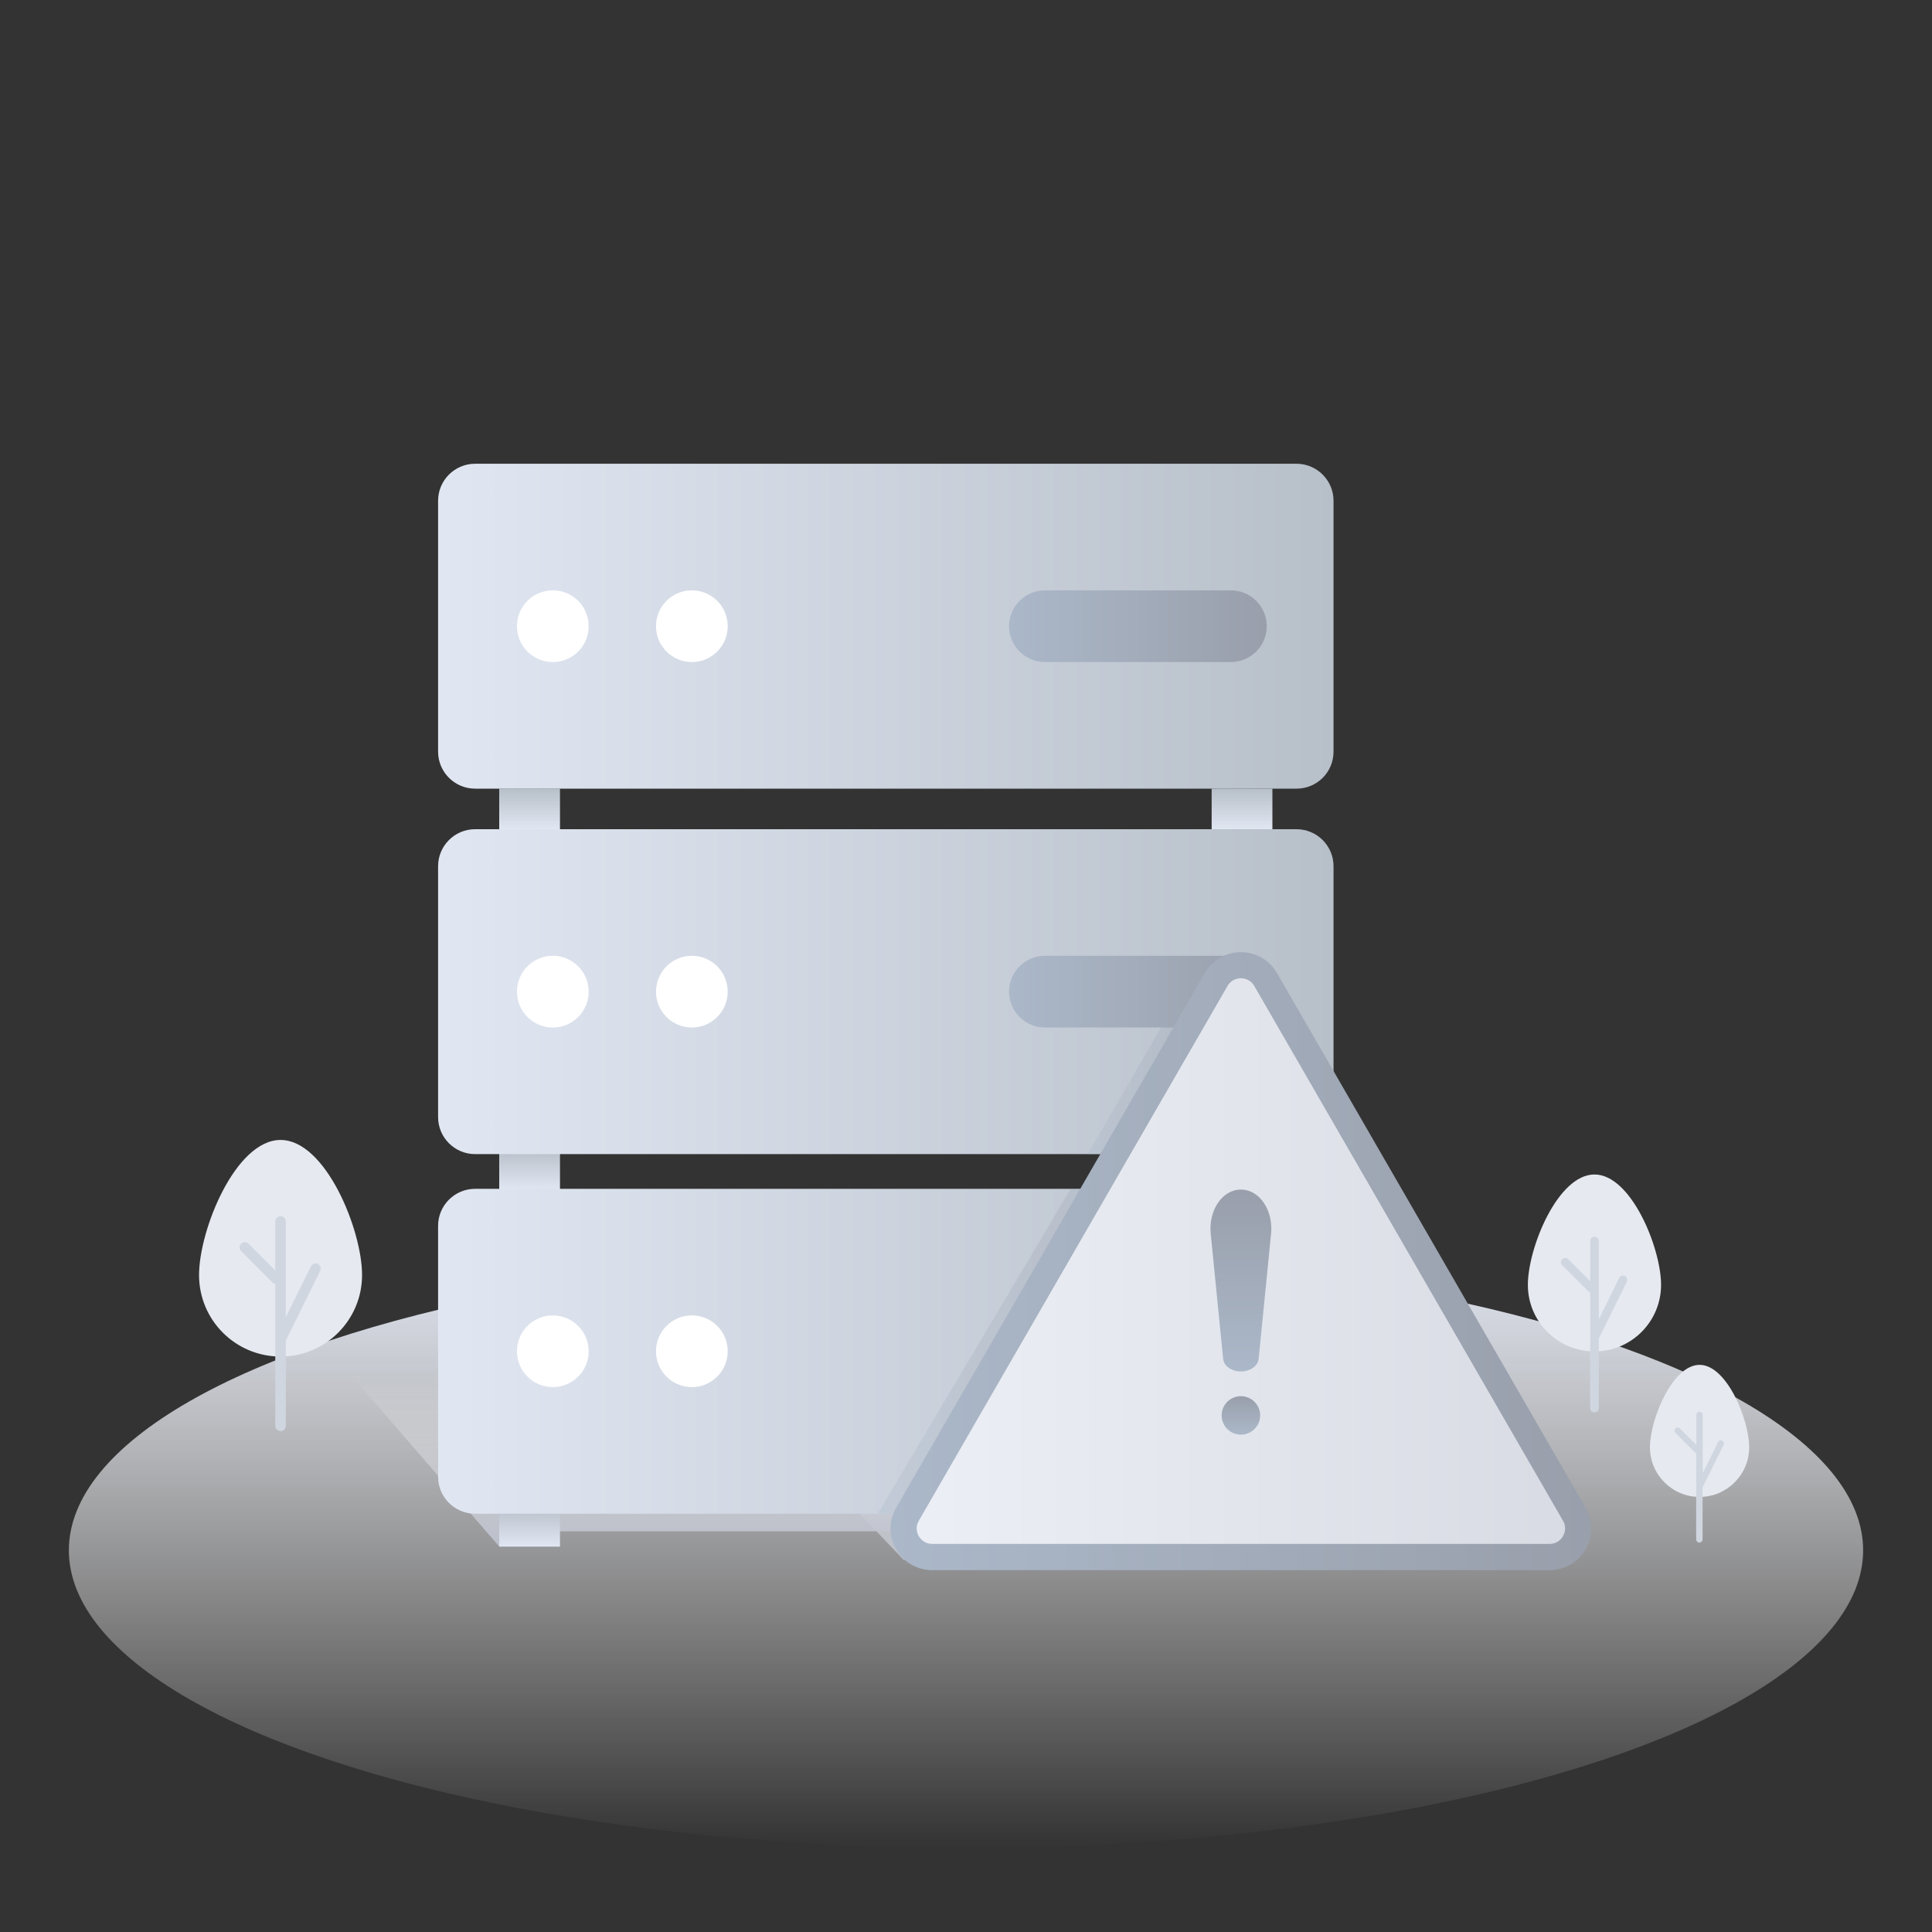 <?xml version="1.0" encoding="utf-8"?>
<!-- Generator: Adobe Illustrator 22.0.0, SVG Export Plug-In . SVG Version: 6.00 Build 0)  -->
<svg version="1.1" id="图层_1" xmlns="http://www.w3.org/2000/svg" xmlns:xlink="http://www.w3.org/1999/xlink" x="0px" y="0px"
	 viewBox="0 0 1024 1024" style="enable-background:new 0 0 1024 1024;" xml:space="preserve">
<rect x="0" y="0" width="1024" height="1024" fill="#333333" stroke="none"/>
<style type="text/css">
	.st0{display:none;fill:#FFFFFF;stroke:#231815;stroke-width:0.1;stroke-miterlimit:10;}
	.st1{fill:url(#SVGID_1_);}
	.st2{fill:#E6EAF0;}
	.st3{fill:#D0D6E0;}
	.st4{fill:url(#SVGID_2_);}
	.st5{fill:url(#SVGID_3_);}
	.st6{fill:url(#SVGID_4_);}
	.st7{fill:url(#SVGID_5_);}
	.st8{fill:url(#SVGID_6_);}
	.st9{fill:url(#SVGID_7_);}
	.st10{fill:url(#SVGID_8_);}
	.st11{fill:url(#SVGID_9_);}
	.st12{fill:url(#SVGID_10_);}
	.st13{fill:url(#SVGID_11_);}
	.st14{fill:url(#SVGID_12_);}
	.st15{opacity:0.3;fill:url(#SVGID_13_);}
	.st16{fill:#FFFFFF;}
	.st17{fill:url(#SVGID_14_);}
	.st18{opacity:0.3;fill:url(#SVGID_15_);}
	.st19{fill:url(#SVGID_16_);}
	.st20{fill:url(#SVGID_17_);}
	.st21{fill:url(#SVGID_18_);}
	.st22{fill:url(#SVGID_19_);}
	.st23{fill:url(#SVGID_20_);}
	.st24{fill:url(#SVGID_21_);}
</style>
<rect x="-0.3" class="st0" width="1024.6" height="1024.6"/>
<g>
	<linearGradient id="SVGID_1_" gradientUnits="userSpaceOnUse" x1="511.954" y1="663.964" x2="511.954" y2="979.397">
		<stop  offset="0" style="stop-color:#DEE3F0"/>
		<stop  offset="3.981841e-02" style="stop-color:#E1E6F1;stop-opacity:0.96"/>
		<stop  offset="0.316" style="stop-color:#F2F4F9;stop-opacity:0.684"/>
		<stop  offset="0.62" style="stop-color:#FCFCFE;stop-opacity:0.38"/>
		<stop  offset="1" style="stop-color:#FFFFFF;stop-opacity:0"/>
	</linearGradient>
	<ellipse class="st1" cx="512" cy="821.7" rx="475.5" ry="157.7"/>
	<g>
		<path class="st2" d="M191.9,675.8c0,23.8-19.3,43.2-43.2,43.2s-43.2-19.3-43.2-43.2s19.3-71.6,43.2-71.6S191.9,651.9,191.9,675.8z
			"/>
		<path class="st3" d="M168.5,669.9c-1.4-0.7-3-0.1-3.7,1.3l-13.3,26.9v-50.7c0-1.5-1.2-2.8-2.8-2.8s-2.8,1.2-2.8,2.8v26l-14.2-14.2
			c-1.1-1.1-2.8-1.1-3.9,0c-1.1,1.1-1.1,2.8,0,3.9l17.1,17.1c0.3,0.3,0.6,0.3,1,0.4v75.1c0,1.5,1.2,2.8,2.8,2.8s2.8-1.2,2.8-2.8
			v-45.2l18.2-36.9C170.4,672.3,169.8,670.6,168.5,669.9z"/>
	</g>
	<g>
		<path class="st2" d="M880.4,681c0,19.5-15.8,35.3-35.3,35.3s-35.3-15.8-35.3-35.3c0-19.5,15.8-58.5,35.3-58.5
			S880.4,661.6,880.4,681z"/>
		<path class="st3" d="M861.2,676.3c-1.1-0.5-2.5-0.1-3,1l-10.8,22v-41.5c0-1.2-1-2.3-2.3-2.3s-2.3,1-2.3,2.3V679l-11.6-11.6
			c-0.9-0.9-2.3-0.9-3.2,0c-0.9,0.9-0.9,2.3,0,3.2l14,14c0.2,0.2,0.5,0.2,0.8,0.3v61.4c0,1.2,1,2.3,2.3,2.3s2.3-1,2.3-2.3v-36.9
			l14.9-30.1C862.8,678.2,862.3,676.8,861.2,676.3z"/>
	</g>
	<g>
		<path class="st2" d="M927.1,767.1c0,14.5-11.8,26.3-26.3,26.3s-26.3-11.8-26.3-26.3s11.8-43.7,26.3-43.7S927.1,752.6,927.1,767.1z
			"/>
		<path class="st3" d="M912.8,763.6c-0.8-0.4-1.8-0.1-2.2,0.8l-8.1,16.4v-30.9c0-0.9-0.8-1.7-1.7-1.7c-0.9,0-1.7,0.8-1.7,1.7v15.9
			l-8.7-8.7c-0.7-0.7-1.7-0.7-2.4,0c-0.7,0.7-0.7,1.7,0,2.4l10.4,10.4c0.2,0.2,0.4,0.2,0.6,0.2v45.8c0,0.9,0.8,1.7,1.7,1.7
			c0.9,0,1.7-0.8,1.7-1.7v-27.5l11.1-22.5C914,765,913.6,764,912.8,763.6z"/>
	</g>
</g>
<g>
	<linearGradient id="SVGID_2_" gradientUnits="userSpaceOnUse" x1="499.764" y1="826.754" x2="499.764" y2="780.817">
		<stop  offset="0" style="stop-color:#BCC0CC"/>
		<stop  offset="0.989" style="stop-color:#FFFFFF;stop-opacity:0"/>
	</linearGradient>
	<polygon class="st4" points="479,826.8 435.1,780.8 494.4,781.5 564.4,814 	"/>
	<linearGradient id="SVGID_3_" gradientUnits="userSpaceOnUse" x1="422.238" y1="819.661" x2="422.238" y2="729.658">
		<stop  offset="0" style="stop-color:#BCC0CC"/>
		<stop  offset="0.989" style="stop-color:#FFFFFF;stop-opacity:0"/>
	</linearGradient>
	<polygon class="st5" points="264.6,819.7 186.8,729.7 657.7,729.7 657.7,811.6 289.5,811.6 296.9,819.7 	"/>
	<g>
		<linearGradient id="SVGID_4_" gradientUnits="userSpaceOnUse" x1="280.747" y1="439.511" x2="280.747" y2="417.957">
			<stop  offset="0" style="stop-color:#E1E7F2"/>
			<stop  offset="1" style="stop-color:#B7BFC9"/>
		</linearGradient>
		<rect x="264.6" y="418" class="st6" width="32.2" height="21.6"/>
		<linearGradient id="SVGID_5_" gradientUnits="userSpaceOnUse" x1="658.346" y1="439.511" x2="658.346" y2="417.957">
			<stop  offset="0" style="stop-color:#E1E7F2"/>
			<stop  offset="1" style="stop-color:#B7BFC9"/>
		</linearGradient>
		<rect x="642.2" y="418" class="st7" width="32.2" height="21.6"/>
	</g>
	<g>
		<linearGradient id="SVGID_6_" gradientUnits="userSpaceOnUse" x1="280.747" y1="630.506" x2="280.747" y2="608.952">
			<stop  offset="0" style="stop-color:#E1E7F2"/>
			<stop  offset="1" style="stop-color:#B7BFC9"/>
		</linearGradient>
		<rect x="264.6" y="609" class="st8" width="32.2" height="21.6"/>
		<linearGradient id="SVGID_7_" gradientUnits="userSpaceOnUse" x1="658.346" y1="630.506" x2="658.346" y2="608.952">
			<stop  offset="0" style="stop-color:#E1E7F2"/>
			<stop  offset="1" style="stop-color:#B7BFC9"/>
		</linearGradient>
		<rect x="642.2" y="609" class="st9" width="32.2" height="21.6"/>
	</g>
	<g>
		<linearGradient id="SVGID_8_" gradientUnits="userSpaceOnUse" x1="280.747" y1="819.661" x2="280.747" y2="798.107">
			<stop  offset="0" style="stop-color:#E1E7F2"/>
			<stop  offset="1" style="stop-color:#B7BFC9"/>
		</linearGradient>
		<rect x="264.6" y="798.1" class="st10" width="32.2" height="21.6"/>
		<linearGradient id="SVGID_9_" gradientUnits="userSpaceOnUse" x1="658.346" y1="819.661" x2="658.346" y2="798.107">
			<stop  offset="0" style="stop-color:#E1E7F2"/>
			<stop  offset="1" style="stop-color:#B7BFC9"/>
		</linearGradient>
		<rect x="642.2" y="798.1" class="st11" width="32.2" height="21.6"/>
	</g>
	<linearGradient id="SVGID_10_" gradientUnits="userSpaceOnUse" x1="232.267" y1="331.883" x2="706.825" y2="331.883">
		<stop  offset="0" style="stop-color:#E1E7F2"/>
		<stop  offset="1" style="stop-color:#B7BFC9"/>
	</linearGradient>
	<path class="st12" d="M687.2,418H251.8c-10.8,0-19.6-8.8-19.6-19.6v-133c0-10.8,8.8-19.6,19.6-19.6h435.4
		c10.8,0,19.6,8.8,19.6,19.6v133C706.8,409.2,698.1,418,687.2,418z"/>
	<linearGradient id="SVGID_11_" gradientUnits="userSpaceOnUse" x1="232.267" y1="525.585" x2="706.825" y2="525.585">
		<stop  offset="0" style="stop-color:#E1E7F2"/>
		<stop  offset="1" style="stop-color:#B7BFC9"/>
	</linearGradient>
	<path class="st13" d="M687.2,611.7H251.8c-10.8,0-19.6-8.8-19.6-19.6v-133c0-10.8,8.8-19.6,19.6-19.6h435.4
		c10.8,0,19.6,8.8,19.6,19.6v133C706.8,602.9,698.1,611.7,687.2,611.7z"/>
	<linearGradient id="SVGID_12_" gradientUnits="userSpaceOnUse" x1="232.267" y1="716.21" x2="706.825" y2="716.21">
		<stop  offset="0" style="stop-color:#E1E7F2"/>
		<stop  offset="1" style="stop-color:#B7BFC9"/>
	</linearGradient>
	<path class="st14" d="M687.2,802.3H251.8c-10.8,0-19.6-8.8-19.6-19.6v-133c0-10.8,8.8-19.6,19.6-19.6h435.4
		c10.8,0,19.6,8.8,19.6,19.6v133C706.8,793.5,698.1,802.3,687.2,802.3z"/>
	<linearGradient id="SVGID_13_" gradientUnits="userSpaceOnUse" x1="465.218" y1="716.21" x2="610.006" y2="716.21">
		<stop  offset="0" style="stop-color:#ABB8C9"/>
		<stop  offset="1" style="stop-color:#999FAB"/>
	</linearGradient>
	<polygon class="st15" points="610,630.1 567.5,630.1 465.2,802.3 518.9,802.3 	"/>
	<circle class="st16" cx="293" cy="331.9" r="19"/>
	<circle class="st16" cx="366.7" cy="331.9" r="19"/>
	<linearGradient id="SVGID_14_" gradientUnits="userSpaceOnUse" x1="534.775" y1="331.883" x2="671.421" y2="331.883">
		<stop  offset="0" style="stop-color:#ABB8C9"/>
		<stop  offset="1" style="stop-color:#999FAB"/>
	</linearGradient>
	<path class="st17" d="M652.4,350.9h-98.6c-10.5,0-19-8.6-19-19v0c0-10.5,8.6-19,19-19h98.6c10.5,0,19,8.6,19,19v0
		C671.4,342.3,662.9,350.9,652.4,350.9z"/>
	<linearGradient id="SVGID_15_" gradientUnits="userSpaceOnUse" x1="576.598" y1="560.063" x2="645.323" y2="560.063">
		<stop  offset="0" style="stop-color:#ABB8C9"/>
		<stop  offset="1" style="stop-color:#999FAB"/>
	</linearGradient>
	<path class="st18" d="M645.3,508.5c0,0-14.3,8.3-23,23.8c-8.6,15.5-45.8,79.4-45.8,79.4H611L645.3,508.5z"/>
	<circle class="st16" cx="293" cy="525.6" r="19"/>
	<circle class="st16" cx="366.7" cy="525.6" r="19"/>
	<linearGradient id="SVGID_16_" gradientUnits="userSpaceOnUse" x1="534.775" y1="525.585" x2="671.421" y2="525.585">
		<stop  offset="0" style="stop-color:#ABB8C9"/>
		<stop  offset="1" style="stop-color:#999FAB"/>
	</linearGradient>
	<path class="st19" d="M652.4,544.6h-98.6c-10.5,0-19-8.6-19-19v0c0-10.5,8.6-19,19-19h98.6c10.5,0,19,8.6,19,19v0
		C671.4,536,662.9,544.6,652.4,544.6z"/>
	<circle class="st16" cx="293" cy="716.2" r="19"/>
	<circle class="st16" cx="366.7" cy="716.2" r="19"/>
	<linearGradient id="SVGID_17_" gradientUnits="userSpaceOnUse" x1="534.775" y1="716.167" x2="671.421" y2="716.167">
		<stop  offset="0" style="stop-color:#ABB8C9"/>
		<stop  offset="1" style="stop-color:#999FAB"/>
	</linearGradient>
	<path class="st20" d="M652.4,735.2h-98.6c-10.5,0-19-8.6-19-19l0,0c0-10.5,8.6-19,19-19h98.6c10.5,0,19,8.6,19,19l0,0
		C671.4,726.6,662.9,735.2,652.4,735.2z"/>
	<linearGradient id="SVGID_18_" gradientUnits="userSpaceOnUse" x1="478.919" y1="668.401" x2="836.498" y2="668.401">
		<stop  offset="0" style="stop-color:#ECEFF5"/>
		<stop  offset="1" style="stop-color:#D8DBE3"/>
	</linearGradient>
	<path class="st21" d="M644.6,519.1L481,802.5c-5.8,10.1,1.5,22.7,13.1,22.7h327.2c11.7,0,19-12.6,13.1-22.7L670.8,519.1
		C665,509,650.4,509,644.6,519.1z"/>
	<g>
		<linearGradient id="SVGID_19_" gradientUnits="userSpaceOnUse" x1="472.002" y1="668.4" x2="843.414" y2="668.4">
			<stop  offset="0" style="stop-color:#ABB8C9"/>
			<stop  offset="1" style="stop-color:#999FAB"/>
		</linearGradient>
		<path class="st22" d="M821.3,832.2H494.1c-8,0-15.1-4.1-19.1-11s-4-15.2,0-22.1l163.6-283.4c4-6.9,11.1-11,19.1-11
			c8,0,15.1,4.1,19.1,11l163.6,283.4c4,6.9,4,15.2,0,22.1C836.4,828,829.3,832.2,821.3,832.2z M657.7,518.5c-1.4,0-5,0.4-7.1,4.1
			L487,806c-2.2,3.7-0.7,7,0,8.2s2.8,4.1,7.1,4.1h327.2c4.3,0,6.4-2.9,7.1-4.1c0.7-1.2,2.2-4.5,0-8.2L664.8,522.6
			C662.7,518.9,659.1,518.5,657.7,518.5z"/>
	</g>
	<linearGradient id="SVGID_20_" gradientUnits="userSpaceOnUse" x1="657.708" y1="726.919" x2="657.708" y2="630.548">
		<stop  offset="0" style="stop-color:#ABB8C9"/>
		<stop  offset="1" style="stop-color:#999FAB"/>
	</linearGradient>
	<path class="st23" d="M657.7,726.9L657.7,726.9c-4.8,0-9-2.8-9.4-6.6l-6.6-66.5c-1.2-12,5.9-23.3,16-23.3l0,0
		c10.1,0,17.2,11.3,16,23.3l-6.6,66.5C666.7,724.1,662.5,726.9,657.7,726.9z"/>
	<linearGradient id="SVGID_21_" gradientUnits="userSpaceOnUse" x1="657.708" y1="760.383" x2="657.708" y2="739.949">
		<stop  offset="0" style="stop-color:#ABB8C9"/>
		<stop  offset="1" style="stop-color:#999FAB"/>
	</linearGradient>
	<circle class="st24" cx="657.7" cy="750.2" r="10.2"/>
</g>
</svg>
